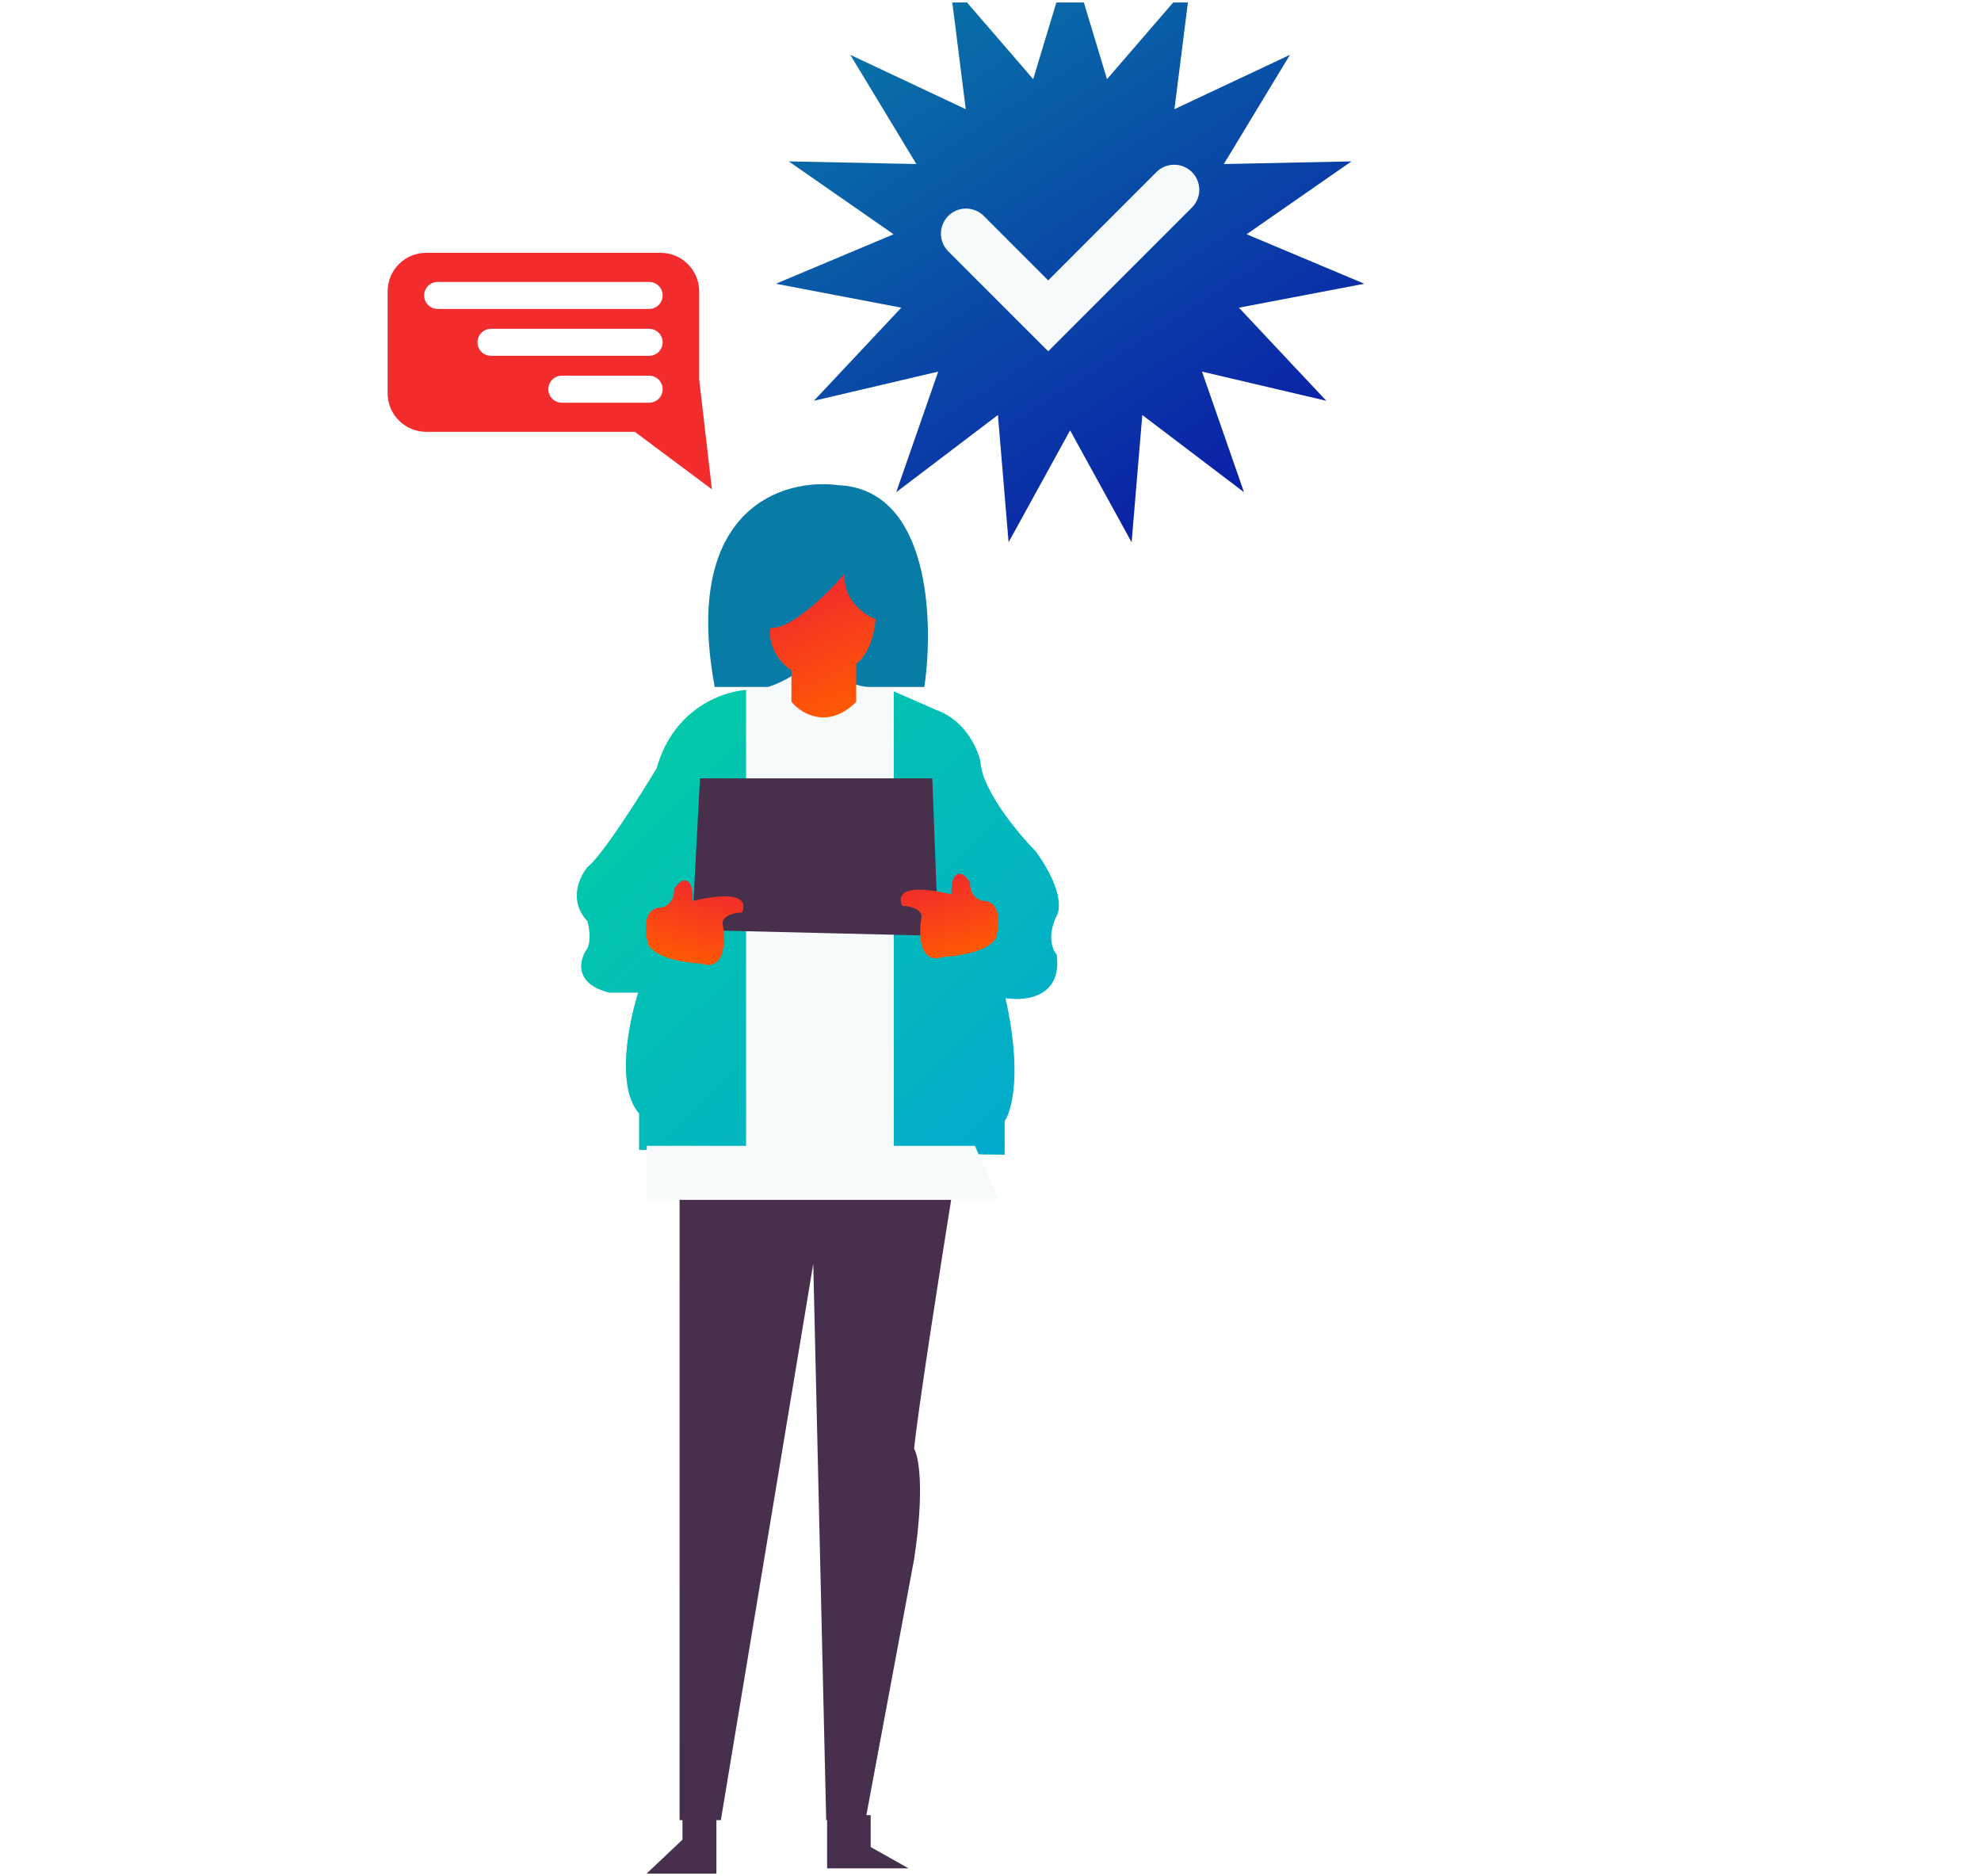 <svg width="395" height="374" viewBox="0 0 395 374" fill="none" xmlns="http://www.w3.org/2000/svg">
<g clip-path="url(#clip0)">
<path d="M131.389 153.364C134.773 141.214 144.975 138.048 149.653 137.984H177.339L186.567 142.021C192.104 144.021 194.514 149.519 195.026 152.019C195.334 157.709 202.589 166.438 206.177 170.091C211.253 177.166 210.984 181.242 210.215 182.395C208.215 186.548 209.382 189.509 210.215 190.47C211.291 198.776 203.742 199.186 199.833 198.353C203.37 213.426 201.307 221.296 199.833 223.346V229.691L127.928 228.73V221.808C123.16 216.579 125.942 203.351 127.928 197.391H121.584C114.816 195.7 116.072 191.303 117.546 189.317C118.469 187.317 117.931 184.51 117.546 183.357C113.855 179.511 116.008 174.961 117.546 173.167C120.469 170.86 127.992 159.004 131.389 153.364Z" fill="url(#paint0_linear)" stroke="url(#paint1_linear)"/>
<path d="M158.113 134.523C156.267 136.215 151.448 136.766 149.269 137.407V229.306H177.723V137.407C174.955 136.33 172.853 136.574 172.148 136.253C169.379 133.331 161.638 133.882 158.113 134.523Z" fill="#F7FAFB" stroke="#F7FAFB"/>
<path d="M185.413 155.671H140.041L138.502 184.895L186.567 186.048L185.413 155.671Z" fill="#48304D" stroke="#48304D"/>
<path d="M153.114 136.445H142.924C136.618 101.531 156.446 95.751 167.149 97.225C184.837 97.994 185.67 123.692 183.875 136.445H173.493C168.725 136.445 164.393 131.895 162.823 129.62C160.208 133.465 155.261 135.773 153.114 136.445Z" fill="#087CA7" stroke="#087CA7"/>
<path d="M184.26 182.78C184.26 180.78 181.568 180.152 180.222 180.088C178.992 176.704 186.375 177.909 190.22 178.935V177.012C190.527 173.321 192.142 174.833 192.911 176.051C192.911 178.973 194.962 179.96 195.988 180.088C199.217 180.088 198.743 184.574 198.102 186.817C196.718 189.278 190.732 190.15 187.913 190.278C183.606 191.816 183.683 185.92 184.26 182.78Z" fill="url(#paint2_linear)" stroke="url(#paint3_linear)"/>
<path d="M143.569 184.106C143.569 182.106 146.26 181.478 147.606 181.414C148.837 178.031 141.454 179.235 137.609 180.261V178.338C137.301 174.647 135.686 176.159 134.917 177.377C134.917 180.299 132.866 181.286 131.841 181.414C128.611 181.414 129.085 185.9 129.726 188.143C131.111 190.604 137.096 191.476 139.916 191.604C144.223 193.142 144.146 187.246 143.569 184.106Z" fill="url(#paint4_linear)" stroke="url(#paint5_linear)"/>
<path d="M189.066 239.688H136.003V362.349H143.309L162.535 246.61L165.226 362.349H172.148L181.761 310.824C183.914 296.674 182.658 290.316 181.761 288.906C182.376 282.139 186.888 253.274 189.066 239.688Z" fill="#48304D" stroke="url(#paint6_linear)"/>
<path d="M142.348 362.349H136.58V366.963L129.659 373.5H142.348V362.349Z" fill="#48304D" stroke="url(#paint7_linear)"/>
<path d="M173.109 362.349H165.419V371.962H179.261L173.109 368.501V362.349Z" fill="#48304D" stroke="url(#paint8_linear)"/>
<path d="M194.065 228.922H129.466V238.535H198.295L194.065 228.922Z" fill="#F7FAFB" stroke="#F7FAFB"/>
<path d="M158.305 133.369C154.46 130.908 153.883 127.217 154.075 125.679C158.074 125.679 164.97 119.014 167.918 115.681C168.226 120.296 172.148 122.987 174.07 123.756C173.455 129.139 171.25 131.511 170.225 132.023V139.714C164.996 144.789 160.099 141.829 158.305 139.714V133.369Z" fill="url(#paint9_linear)" stroke="url(#paint10_linear)"/>
<path fill-rule="evenodd" clip-rule="evenodd" d="M77.289 58.09C77.289 53.843 80.732 50.4 84.979 50.4H131.72C135.967 50.4 139.41 53.843 139.41 58.09V75.574L141.949 97.55L126.577 86.085H84.979C80.732 86.085 77.289 82.642 77.289 78.394V58.09ZM84.571 58.896C84.571 57.409 85.776 56.204 87.263 56.204H129.436C130.922 56.204 132.128 57.409 132.128 58.896C132.128 60.382 130.922 61.587 129.436 61.587H87.263C85.776 61.587 84.571 60.382 84.571 58.896ZM97.897 65.55C96.411 65.55 95.206 66.756 95.206 68.242C95.206 69.729 96.411 70.934 97.897 70.934H129.436C130.922 70.934 132.128 69.729 132.128 68.242C132.128 66.756 130.922 65.55 129.436 65.55H97.897ZM109.332 77.589C109.332 76.102 110.537 74.897 112.024 74.897H129.436C130.922 74.897 132.128 76.102 132.128 77.589C132.128 79.076 130.922 80.281 129.436 80.281H112.024C110.537 80.281 109.332 79.076 109.332 77.589Z" fill="#F22C2C"/>
<path d="M213.373 -8.589L220.731 15.78L237.366 -3.489L234.176 21.766L257.21 10.928L244.024 32.703L269.475 32.171L248.572 46.7L272.039 56.566L247.034 61.337L264.459 79.895L239.675 74.083L248.046 98.123L227.768 82.734L225.637 108.1L213.373 85.793L201.108 108.1L198.977 82.734L178.7 98.123L187.07 74.083L162.286 79.895L179.711 61.337L154.706 56.566L178.173 46.7L157.27 32.171L182.721 32.703L169.535 10.928L192.569 21.766L189.379 -3.489L206.014 15.78L213.373 -8.589Z" fill="url(#paint11_linear)"/>
<path d="M192.617 46.577L209.003 62.962L234.128 37.837" stroke="#F7FAFB" stroke-width="10" stroke-linecap="round"/>
</g>
<defs>
<linearGradient id="paint0_linear" x1="115.508" y1="137.984" x2="207.154" y2="233.053" gradientUnits="userSpaceOnUse">
<stop stop-color="#03CEA4"/>
<stop offset="1" stop-color="#03A9CE"/>
</linearGradient>
<linearGradient id="paint1_linear" x1="115.508" y1="137.984" x2="207.154" y2="233.053" gradientUnits="userSpaceOnUse">
<stop stop-color="#03CEA4"/>
<stop offset="1" stop-color="#03A9CE"/>
</linearGradient>
<linearGradient id="paint2_linear" x1="189.326" y1="174.685" x2="193.856" y2="190.941" gradientUnits="userSpaceOnUse">
<stop stop-color="#F22C2C"/>
<stop offset="1" stop-color="#FF5C00"/>
</linearGradient>
<linearGradient id="paint3_linear" x1="189.326" y1="174.685" x2="193.856" y2="190.941" gradientUnits="userSpaceOnUse">
<stop stop-color="#F22C2C"/>
<stop offset="1" stop-color="#FF5C00"/>
</linearGradient>
<linearGradient id="paint4_linear" x1="138.502" y1="176.011" x2="133.973" y2="192.267" gradientUnits="userSpaceOnUse">
<stop stop-color="#F22C2C"/>
<stop offset="1" stop-color="#FF5C00"/>
</linearGradient>
<linearGradient id="paint5_linear" x1="138.502" y1="176.011" x2="133.973" y2="192.267" gradientUnits="userSpaceOnUse">
<stop stop-color="#F22C2C"/>
<stop offset="1" stop-color="#FF5C00"/>
</linearGradient>
<linearGradient id="paint6_linear" x1="162.535" y1="239.688" x2="162.535" y2="362.349" gradientUnits="userSpaceOnUse">
<stop stop-color="#48304D"/>
<stop offset="1" stop-color="#44304D"/>
</linearGradient>
<linearGradient id="paint7_linear" x1="136.003" y1="362.349" x2="136.003" y2="373.5" gradientUnits="userSpaceOnUse">
<stop stop-color="#48304D"/>
<stop offset="1" stop-color="#44304D"/>
</linearGradient>
<linearGradient id="paint8_linear" x1="172.34" y1="362.349" x2="172.34" y2="371.962" gradientUnits="userSpaceOnUse">
<stop stop-color="#48304D"/>
<stop offset="1" stop-color="#44304D"/>
</linearGradient>
<linearGradient id="paint9_linear" x1="164.057" y1="115.681" x2="174.917" y2="140.621" gradientUnits="userSpaceOnUse">
<stop stop-color="#F22C2C"/>
<stop offset="1" stop-color="#FF5C00"/>
</linearGradient>
<linearGradient id="paint10_linear" x1="164.057" y1="115.681" x2="174.917" y2="140.621" gradientUnits="userSpaceOnUse">
<stop stop-color="#F22C2C"/>
<stop offset="1" stop-color="#FF5C00"/>
</linearGradient>
<linearGradient id="paint11_linear" x1="154.383" y1="3.209" x2="242.277" y2="140.064" gradientUnits="userSpaceOnUse">
<stop stop-color="#087CA7"/>
<stop offset="1" stop-color="#0B08A7"/>
</linearGradient>
<clipPath id="clip0">
<rect width="394" height="373" fill="white" transform="translate(0.362 0.5)"/>
</clipPath>
</defs>
</svg>
